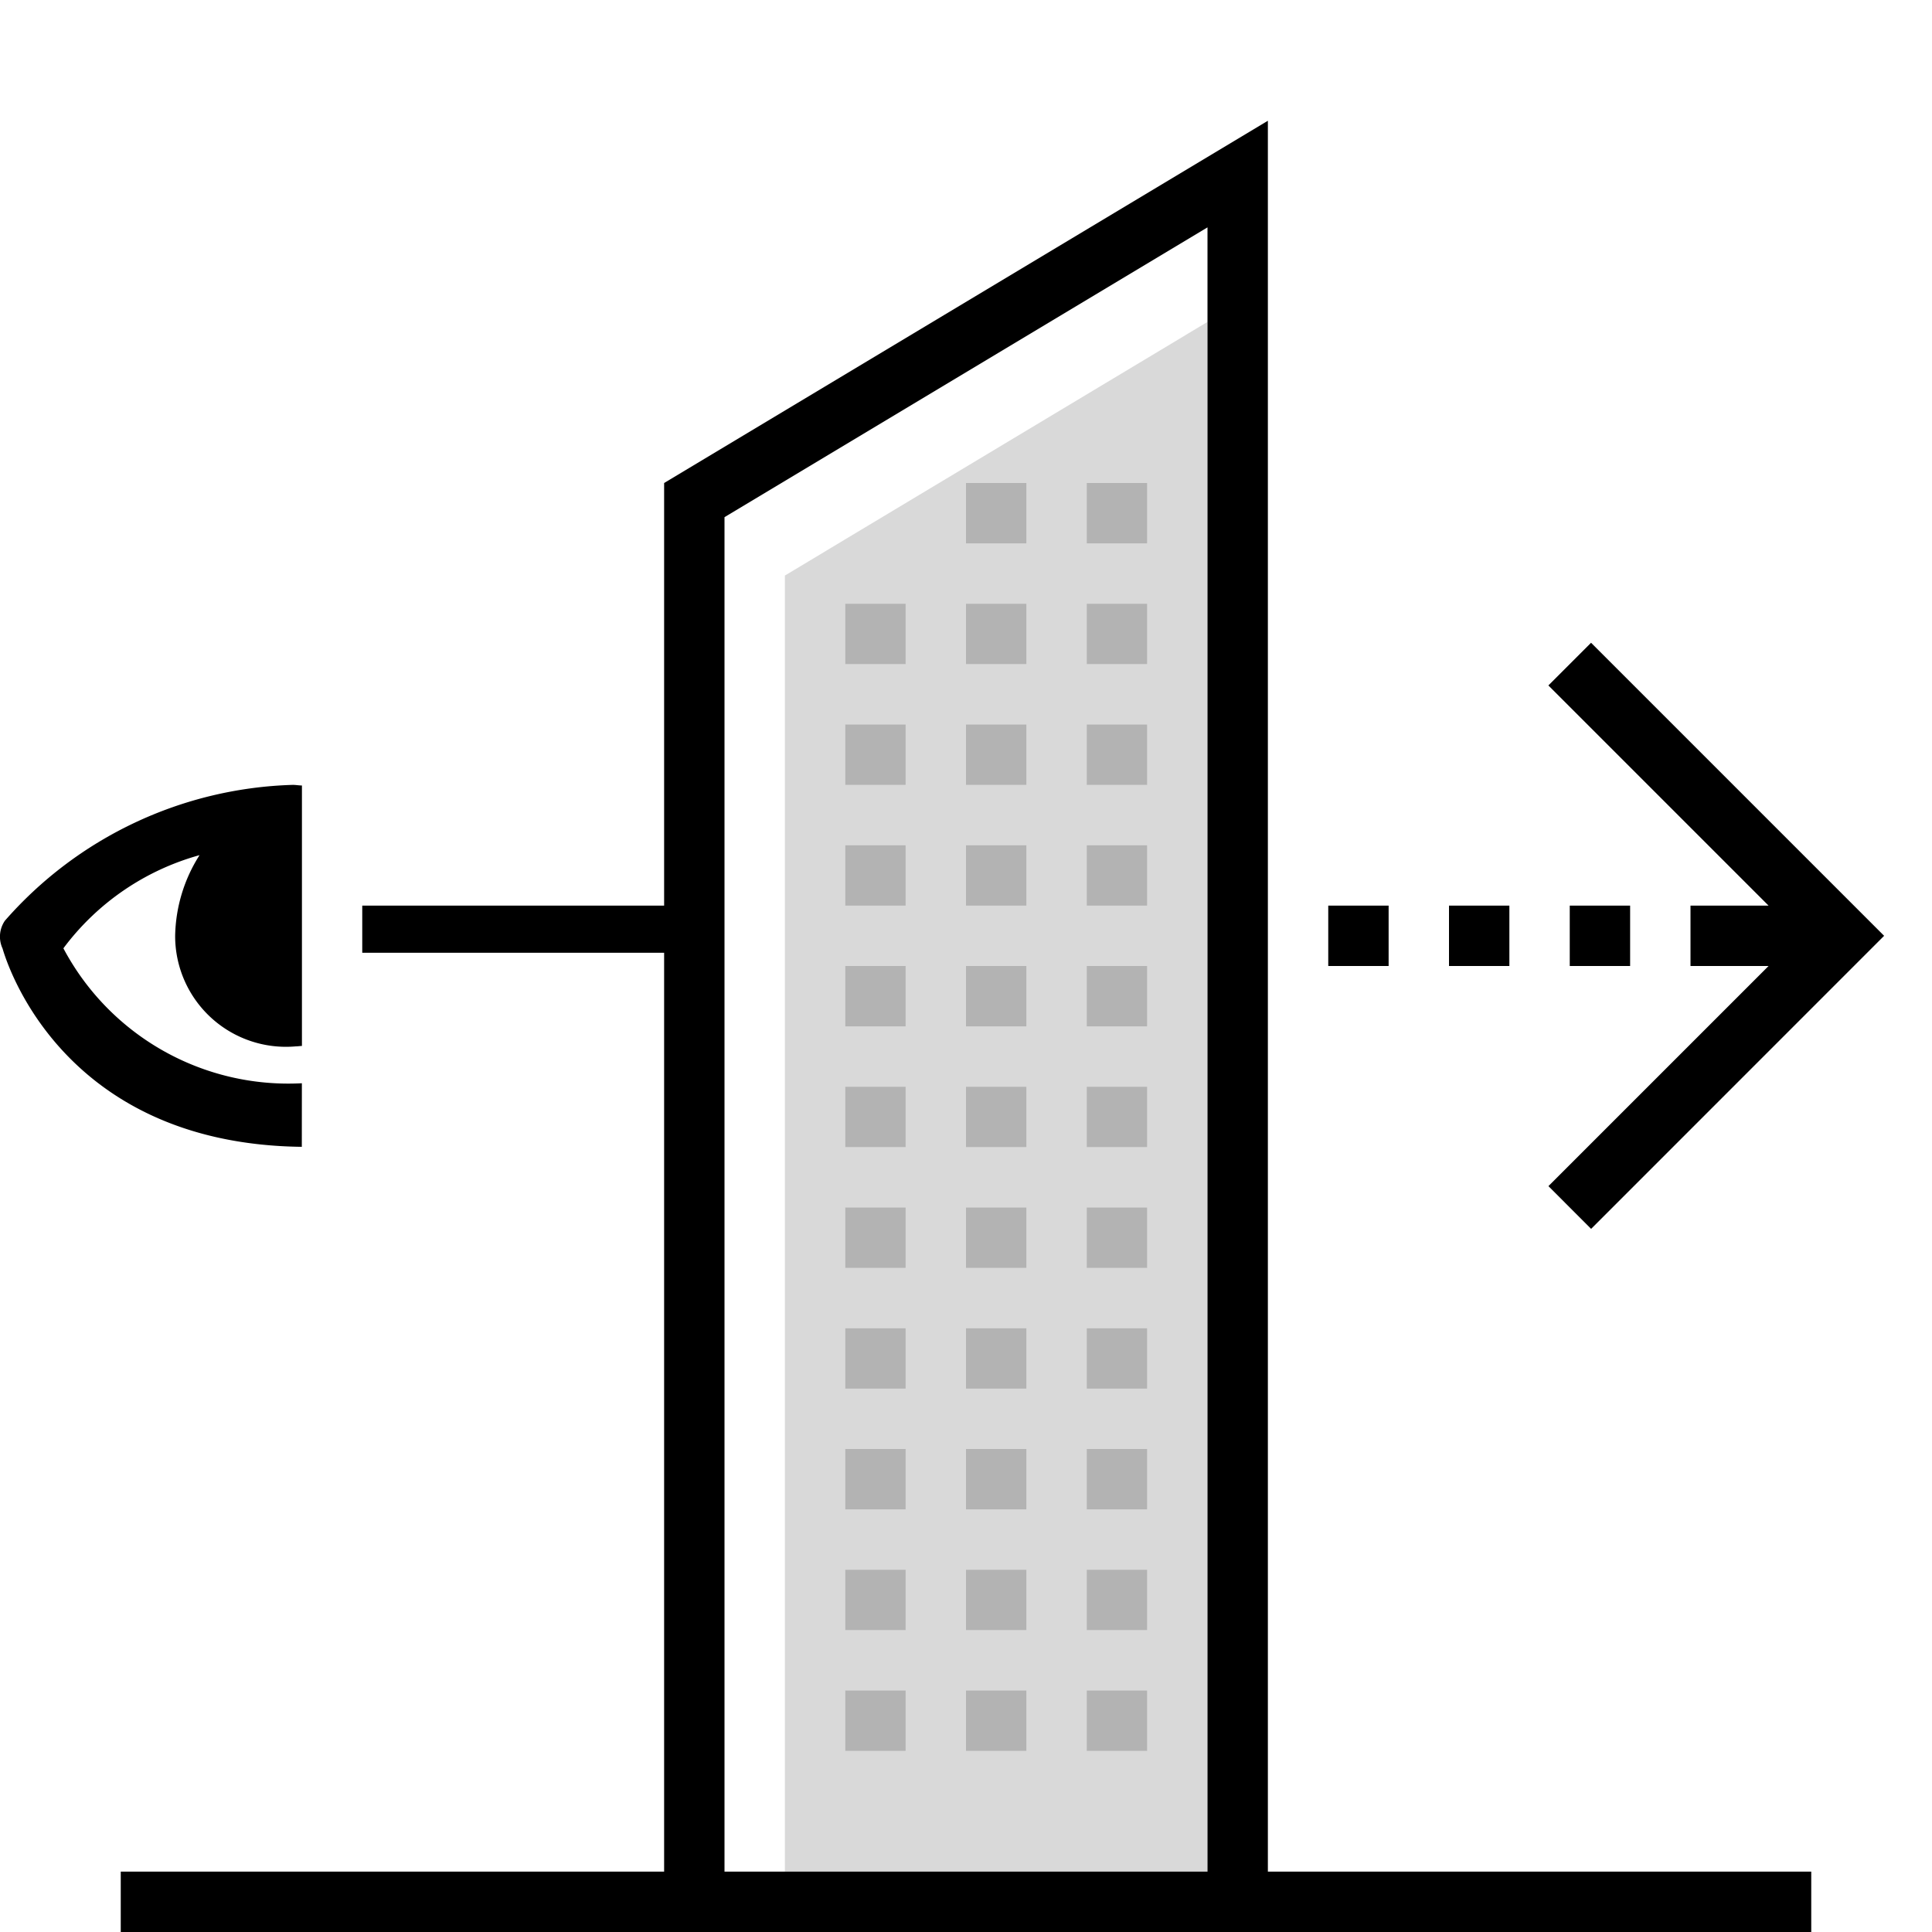 <svg id="icons" xmlns="http://www.w3.org/2000/svg" viewBox="0 0 32 32"><path d="M25 16h-1v-1h1zm1-1v1h1v-1zm.354 5.354l4.853-4.854-4.854-4.854-.707.707L29.293 15H28v1h1.293l-3.646 3.646zM23 15h-1v1h1zM5 17.942a4.217 4.217 0 0 1-3.95-2.235 4.212 4.212 0 0 1 2.255-1.543 2.567 2.567 0 0 0-.404 1.341 1.835 1.835 0 0 0 2 1.826c.034 0 .066-.006.1-.007V13.01C4.95 13.01 4.901 13 4.85 13a6.589 6.589 0 0 0-4.769 2.25.467.467 0 0 0-.04.457c.013.028.848 3.24 4.958 3.288zM21 31h9v1H2v-1h9V15.781H6V15h5V8l10-6zm-1 0V3.766l-8 4.8V31z"/><path opacity=".3" d="M16 28h1v1h-1zm-2-17h1v-1h-1zm2 8h1v-1h-1zm0 8h1v-1h-1zm0-2h1v-1h-1zm0-4h1v-1h-1zm0 2h1v-1h-1zm-2-10h1v-1h-1zm0 2h1v-1h-1zm0 12h1v-1h-1zm0 2h1v-1h-1zm0-4h1v-1h-1zm0-2h1v-1h-1zm0-6h1v-1h-1zm0 4h1v-1h-1zm0-2h1v-1h-1zm4 0h1v-1h-1zm0-4h1v-1h-1zm-2 2h1v-1h-1zm2 4h1v-1h-1zm0-8h1v-1h-1zm0-5v1h1V8zm0 3h1v-1h-1zm0 12h1v-1h-1zm0-6h1v-1h-1zm-2-4h1v-1h-1zm0 2h1v-1h-1zm0-4h1v-1h-1zm2 14h1v-1h-1zm0 2h1v-1h-1zM16 9h1V8h-1zm2 20h1v-1h-1z"/><path opacity=".15" d="M13 9.533V31h7V5.332zM15 29h-1v-1h1zm0-2h-1v-1h1zm0-2h-1v-1h1zm0-2h-1v-1h1zm0-2h-1v-1h1zm0-2h-1v-1h1zm0-2h-1v-1h1zm0-2h-1v-1h1zm0-2h-1v-1h1zm0-2h-1v-1h1zm2 18h-1v-1h1zm0-2h-1v-1h1zm0-2h-1v-1h1zm0-2h-1v-1h1zm0-2h-1v-1h1zm0-2h-1v-1h1zm0-2h-1v-1h1zm0-2h-1v-1h1zm0-2h-1v-1h1zm0-2h-1v-1h1zm0-2h-1V8h1zm2 20h-1v-1h1zm0-2h-1v-1h1zm0-2h-1v-1h1zm0-2h-1v-1h1zm0-2h-1v-1h1zm0-2h-1v-1h1zm0-2h-1v-1h1zm0-2h-1v-1h1zm0-2h-1v-1h1zm0-2h-1v-1h1zm0-2h-1V8h1z"/><path fill="none" d="M0 0h32v32H0z"/></svg>